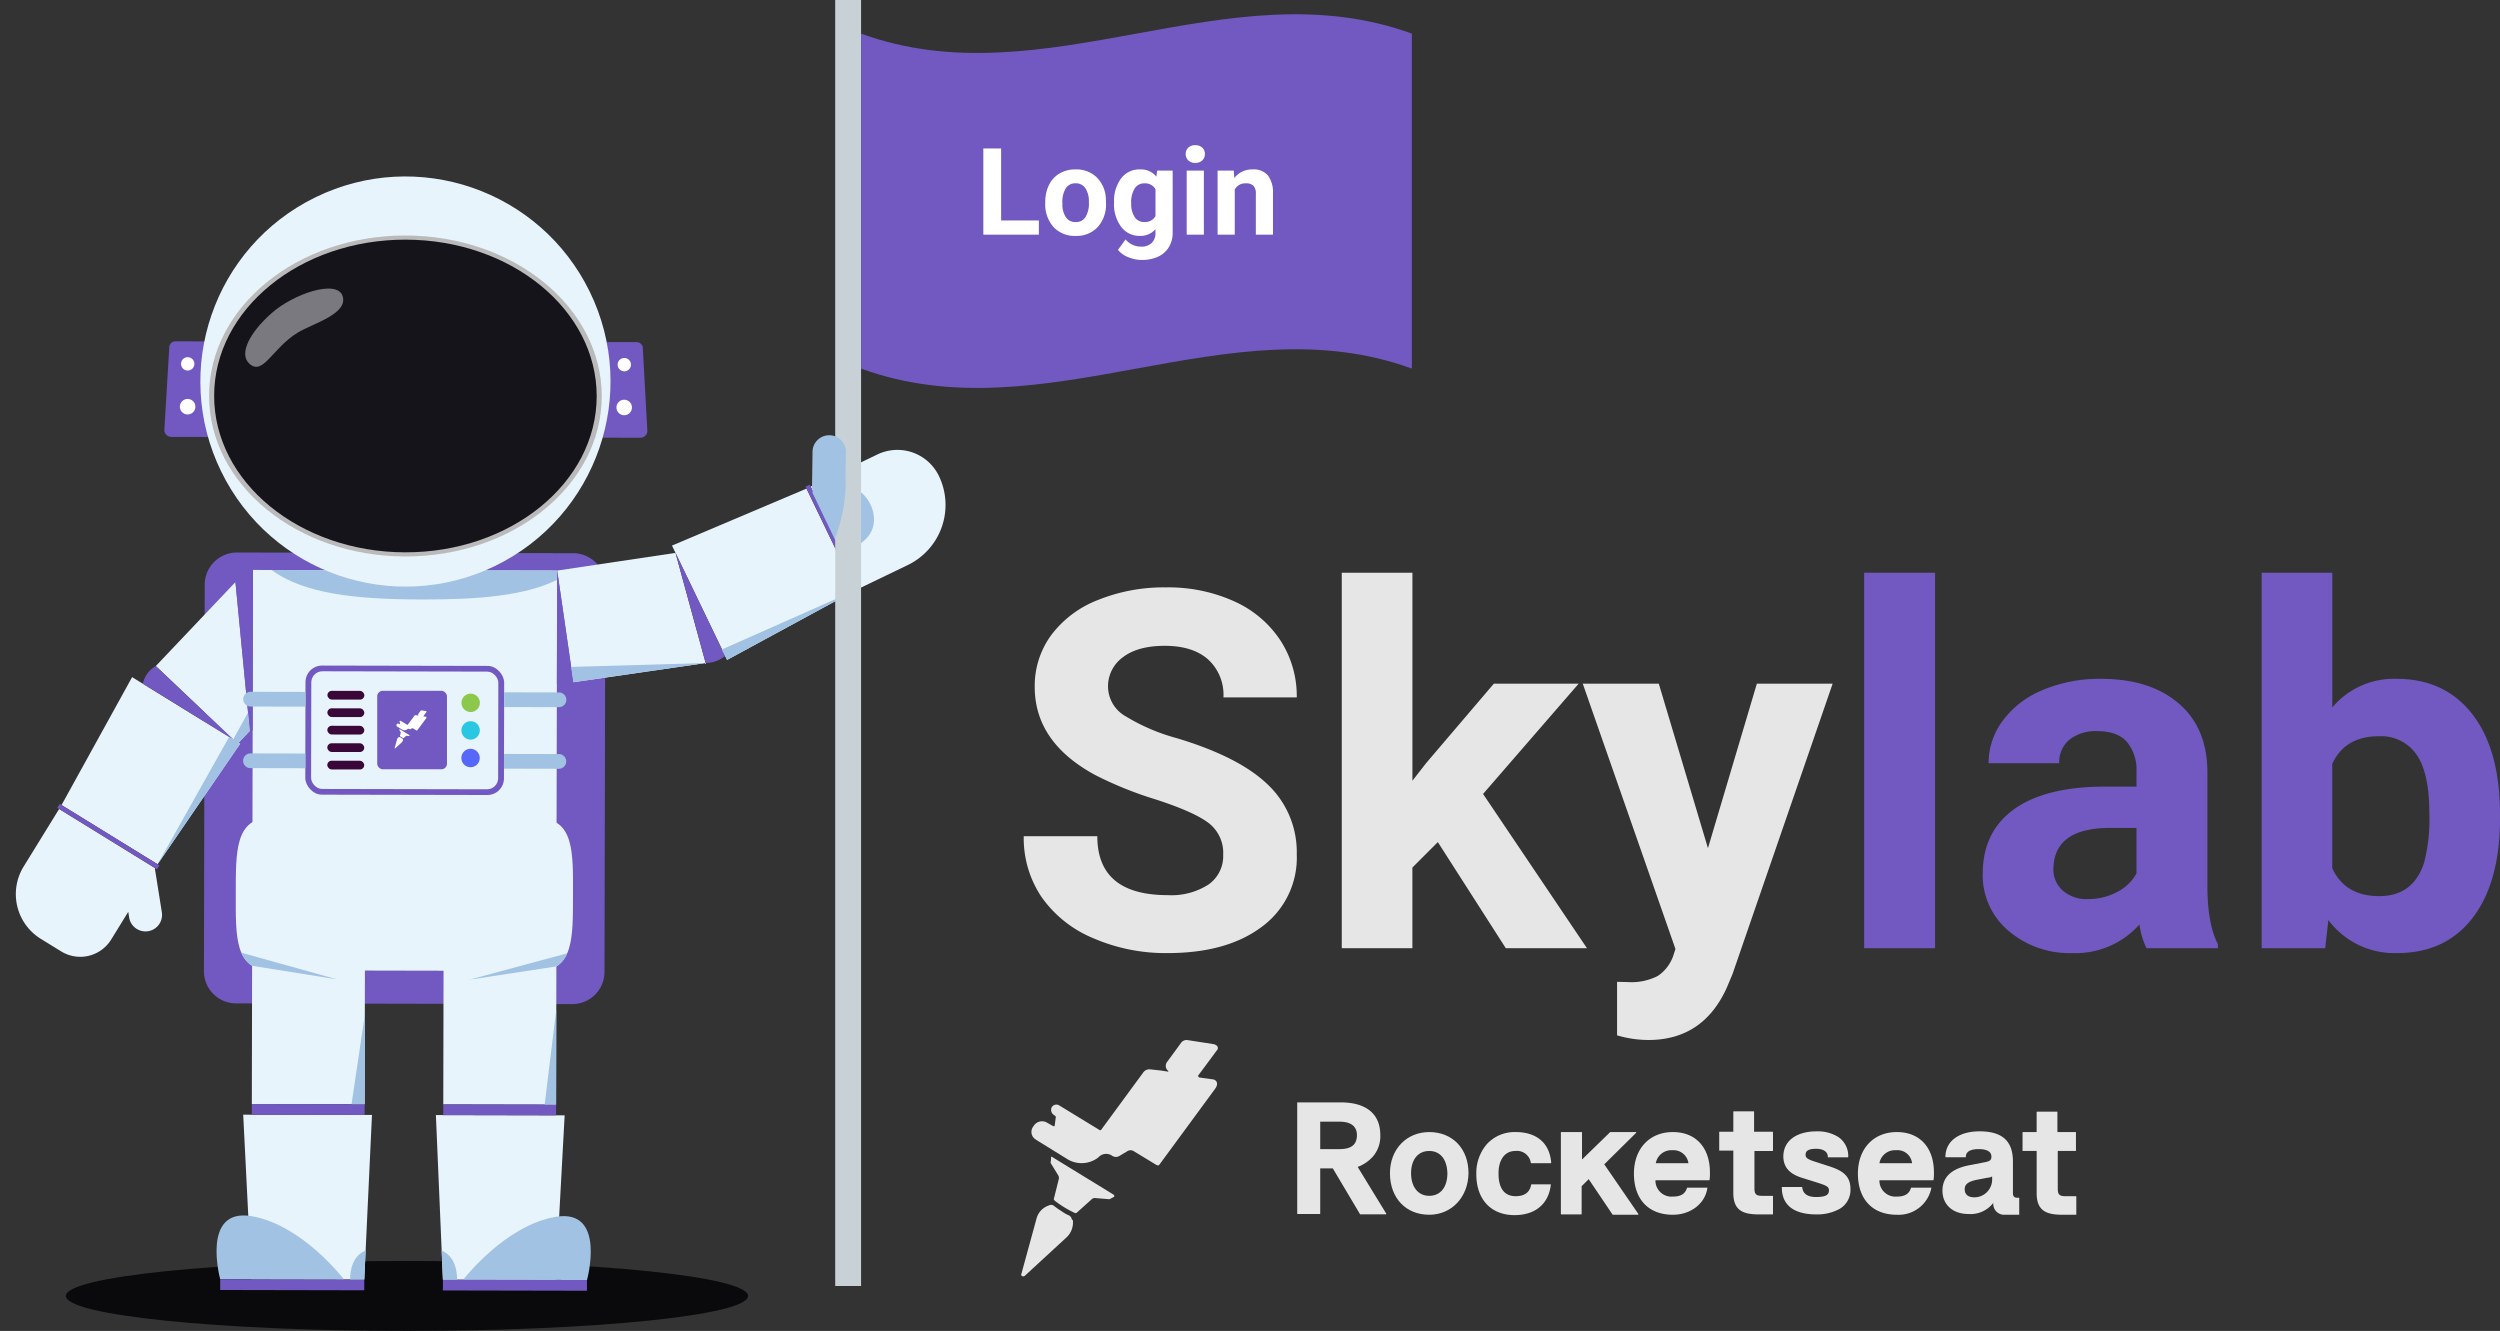 <svg xmlns="http://www.w3.org/2000/svg" width="451.897" height="240.576" viewBox="0 0 451.897 240.576">
  <rect x="0" y="0" width="451.897" height="240.576" fill="#333333" stroke="none"/>
  <g id="Skylab_Login" data-name="Skylab Login" transform="translate(-95.59 -92.758)">
    <path id="Path_11874" data-name="Path 11874" d="M37.3,23.243a6.8,6.8,0,0,0-2.651-5.766Q32,15.466,25.108,13.234a67.661,67.661,0,0,1-10.914-4.4Q3.235,2.916,3.235-7.114a15.536,15.536,0,0,1,2.938-9.3,19.167,19.167,0,0,1,8.44-6.385,31.766,31.766,0,0,1,12.35-2.3,28.914,28.914,0,0,1,12.284,2.5,19.56,19.56,0,0,1,8.374,7.048A18.442,18.442,0,0,1,50.6-5.214H37.348a8.676,8.676,0,0,0-2.784-6.871q-2.784-2.452-7.821-2.452-4.861,0-7.556,2.055a6.481,6.481,0,0,0-2.7,5.413,6.207,6.207,0,0,0,3.159,5.258,35.7,35.7,0,0,0,9.3,3.977q11.312,3.4,16.482,8.44A16.808,16.808,0,0,1,50.6,23.154a15.483,15.483,0,0,1-6.319,13.1q-6.319,4.75-17.012,4.75a32.851,32.851,0,0,1-13.521-2.718,21.4,21.4,0,0,1-9.3-7.446,19.068,19.068,0,0,1-3.2-10.959h13.3q0,10.649,12.726,10.649a12.38,12.38,0,0,0,7.379-1.922A6.254,6.254,0,0,0,37.3,23.243Zm38.8-2.3-4.6,4.6V40.122H58.735V-27.75h12.77v37.6L73.98,6.672,86.22-7.689h15.333L84.275,12.24l18.78,27.882H88.385Zm48.827,1.1,8.838-29.738h13.7l-18.11,52.521-1.061,2.519q-4.286,9.368-14.14,9.368a20.093,20.093,0,0,1-5.656-.84V46.2l1.944.044a10.505,10.505,0,0,0,5.413-1.1,7.257,7.257,0,0,0,2.806-3.668l.39-1.219L102.3-7.689h13.742Z" transform="translate(279.391 224.032)" fill="#e6e6e6"/>
    <g id="Group_1" data-name="Group 1" transform="translate(280.183 280.751)">
      <path id="Path_1" data-name="Path 1" d="M113.445,34.833a6.875,6.875,0,0,0,2.815-1.944,5.618,5.618,0,0,0,1.274-3.821c0-3.821-2.549-5.9-7.172-5.9h-7.778a.066.066,0,0,0-.066.067V43.282a.066.066,0,0,0,.068.063h4.023a.066.066,0,0,0,.066-.067V35.1h2.278l4.894,8.244v0a.065.065,0,0,0,.067.065h4.626c.067-.068.133-.135.067-.135Zm-3.284-3.218h-3.485v-4.96h3.485c2.614,0,3.149,1.342,3.149,2.413C113.31,30.81,112.306,31.615,110.161,31.615Z" transform="translate(-52.627 -11.896)" fill="#e6e6e6"/>
      <path id="Path_2" data-name="Path 2" d="M144.062,34.191c-4.088,0-7.1,3.083-7.1,7.439,0,4.49,2.881,7.508,7.1,7.508,4.089,0,7.039-3.218,7.1-7.508C151.166,37.208,148.283,34.191,144.062,34.191Zm0,11.527c-2.011,0-3.284-1.608-3.284-4.088s1.274-4.022,3.284-4.022,3.218,1.543,3.284,4.022C147.346,44.176,146.072,45.718,144.062,45.718Z" transform="translate(-70.308 -17.554)" fill="#e6e6e6"/>
      <path id="Path_3" data-name="Path 3" d="M176.149,34.187a6.8,6.8,0,0,0-5.228,2.212,8.012,8.012,0,0,0-1.877,5.429c0,4.558,2.682,7.373,6.9,7.373,3.755,0,6.167-2.01,6.569-5.5v-.068h-3.484c-.068,0-.068,0-.068.068-.268,1.407-1.206,2.077-2.815,2.077-2.681,0-3.083-2.482-3.083-3.954-.067-2.145.8-4.223,3.083-4.223a2.524,2.524,0,0,1,2.748,2.145.066.066,0,0,0,.063.068h3.556a.066.066,0,0,0,.067-.066v0C182.316,36.2,179.97,34.187,176.149,34.187Z" transform="translate(-86.778 -17.55)" fill="#e6e6e6"/>
      <path id="Path_4" data-name="Path 4" d="M234.632,34.191c-4.222,0-7.039,3.016-7.039,7.506,0,4.626,2.616,7.441,7.039,7.441,3.217,0,5.832-2.011,6.234-4.827v-.067h-3.623a.065.065,0,0,0-.064.067c-.336,1.072-1.139,1.543-2.547,1.543a2.9,2.9,0,0,1-3.151-2.95H241.2a.065.065,0,0,0,.064-.067,8.66,8.66,0,0,0,.067-1.342C241.334,37.006,238.787,34.191,234.632,34.191Zm-3.084,5.631a2.852,2.852,0,0,1,3.017-2.346,2.718,2.718,0,0,1,2.881,2.346Z" transform="translate(-116.839 -17.554)" fill="#e6e6e6"/>
      <path id="Path_5" data-name="Path 5" d="M268.994,41.825a.065.065,0,0,0-.064-.067h-1.88c-1.071,0-1.408-.268-1.408-1.34V33.647h3.285a.065.065,0,0,0,.067-.064V30.3a.146.146,0,0,0-.135-.135h-3.283v-3.62a.065.065,0,0,0-.064-.067h-3.622a.065.065,0,0,0-.067.064v3.623H259.34a.066.066,0,0,0-.067.066v3.287a.065.065,0,0,0,.064.067h2.485v7.642c0,3.216,1.809,3.888,4.623,3.888h2.482a.066.066,0,0,0,.067-.066v-3.22Z" transform="translate(-133.103 -13.592)" fill="#e6e6e6"/>
      <path id="Path_6" data-name="Path 6" d="M291.259,40.275l0,0-3.083-1c-1.141-.4-1.342-.67-1.342-1.139s.2-1.071,1.877-1.071c1.34,0,2.145.535,2.145,1.473a.066.066,0,0,0,.063.068h3.556a.066.066,0,0,0,.067-.066v0a4.139,4.139,0,0,0-1.809-3.618,7.066,7.066,0,0,0-4.022-1.006c-2.815,0-5.832,1.207-5.9,4.491,0,2.547,1.876,3.485,3.753,4.021l2.346.738c1.676.535,2.145.737,2.145,1.407,0,.738-.4,1.207-2.346,1.207-1.542,0-2.346-.6-2.482-1.743a.066.066,0,0,0-.066-.067h-3.555a.065.065,0,0,0-.068.063v0c0,4.022,3.352,4.893,6.234,4.893A8.373,8.373,0,0,0,293,47.917a3.965,3.965,0,0,0,1.944-3.62C294.946,41.951,293.471,41.013,291.259,40.275Z" transform="translate(-145.051 -17.403)" fill="#e6e6e6"/>
      <path id="Path_7" data-name="Path 7" d="M317.832,34.191c-4.224,0-7.039,3.016-7.039,7.506,0,4.626,2.614,7.441,7.039,7.441a6.026,6.026,0,0,0,6.234-4.827v-.067h-3.623a.065.065,0,0,0-.064.067c-.336,1.072-1.141,1.543-2.547,1.543a2.9,2.9,0,0,1-3.151-2.95H324.4a.066.066,0,0,0,.066-.067,8.617,8.617,0,0,0,.067-1.342C324.535,37.006,321.988,34.191,317.832,34.191Zm-3.152,5.631a2.852,2.852,0,0,1,3.017-2.346,2.638,2.638,0,0,1,2.883,2.346Z" transform="translate(-159.552 -17.554)" fill="#e6e6e6"/>
      <path id="Path_8" data-name="Path 8" d="M356.078,45.987v0a.065.065,0,0,0-.067-.064h-.334c-.471,0-.738-.27-.738-.8V39.35c0-3.687-1.947-5.429-6.034-5.429-3.753,0-6.166,1.808-6.166,4.623v0a.066.066,0,0,0,.067.066h3.555a.066.066,0,0,0,.065-.068c0-.938.8-1.407,2.347-1.407,1.473,0,2.278.469,2.278,1.34,0,.668-.267.869-1.407,1.071l-2.414.469q-5.027.9-5.027,4.626c0,2.546,1.877,4.222,4.692,4.222a5.154,5.154,0,0,0,4.492-2.01v.067l0,.033A1.962,1.962,0,0,0,353.26,49h2.749v0c.067,0,.135-.067.067-.135Zm-4.894-3.356a3.219,3.219,0,0,1-3.218,3.218c-.8,0-1.742-.268-1.742-1.475,0-.871.6-1.34,2.077-1.674l2.078-.4a1.537,1.537,0,0,0,.737-.2h.068Z" transform="translate(-175.678 -17.415)" fill="#e6e6e6"/>
      <path id="Path_9" data-name="Path 9" d="M381.605,41.894h-1.881c-1.07,0-1.407-.268-1.407-1.34V33.718h3.219a.065.065,0,0,0,.067-.064V30.367a.065.065,0,0,0-.064-.067H378.25V26.682a.066.066,0,0,0-.063-.068h-3.623a.066.066,0,0,0-.067.066V30.3h-2.482a.065.065,0,0,0-.067.064v3.287a.065.065,0,0,0,.064.067H374.5v7.64c0,3.218,1.809,3.888,4.623,3.888H381.6a.065.065,0,0,0,.067-.064V41.962A.065.065,0,0,0,381.605,41.894Z" transform="translate(-190.949 -13.664)" fill="#e6e6e6"/>
      <path id="Path_10" data-name="Path 10" d="M214.065,34.323s.068-.067,0-.067A.065.065,0,0,0,214,34.19h-4.626l-5.095,4.96V34.257a.065.065,0,0,0-.064-.067h-3.689a.066.066,0,0,0-.068.063V49a.066.066,0,0,0,.065.068h3.621a.067.067,0,0,0,.068-.065V43.976l1.273-1.274,4.288,6.369.068.067H214.4a.065.065,0,0,0,.067-.064V49L208.3,40.022Z" transform="translate(-102.909 -17.553)" fill="#e6e6e6"/>
      <path id="Path_11" data-name="Path 11" d="M22.31,50.226c-1.071-.67-5.563-3.419-5.563-3.419s-4.491-2.748-5.563-3.419a.128.128,0,0,0-.2.068v.067a3.043,3.043,0,0,1-.067.8.4.4,0,0,0,.067.268l1.274,2.078a.928.928,0,0,1,.133.737L11.518,50.9c-.067.135,0,.268.135.4a18.58,18.58,0,0,0,3.62,2.212.314.314,0,0,0,.4-.067l2.681-2.413a.81.81,0,0,1,.67-.2l2.413.2a.408.408,0,0,0,.269-.067l.737-.4C22.378,50.428,22.445,50.293,22.31,50.226Z" transform="translate(-5.599 -22.262)" fill="#e6e6e6"/>
      <path id="Path_12" data-name="Path 12" d="M9.129,63.822a.964.964,0,0,0-.469-.67,6.525,6.525,0,0,1-1.407-.8,13.641,13.641,0,0,1-1.342-.94.851.851,0,0,0-.8-.133l-.135.067a3.387,3.387,0,0,0-2.212,2.346L.014,73.742a.292.292,0,0,0,.162.38.3.3,0,0,0,.106.021.507.507,0,0,0,.336-.067l7.64-7.037a3.687,3.687,0,0,0,1.071-3.017Z" transform="translate(0.008 -31.434)" fill="#e6e6e6"/>
      <path id="Path_13" data-name="Path 13" d="M34.005,6.315c.872-1.141,3.284-4.425,3.284-4.425a.572.572,0,0,0,.066-.806.523.523,0,0,0-.066-.066,1.361,1.361,0,0,0-.535-.268L32,.013a1.212,1.212,0,0,0-1.139.471L28.309,3.969a1.159,1.159,0,0,0,.2,1.606c.067,0,.067.068,0,.135,0,0-.067.067-.067,0l-1.273-.2-1.877-.2a1.345,1.345,0,0,0-1.273.535L16.445,16.163a.253.253,0,0,1-.34.113.259.259,0,0,1-.063-.045L8.8,11.811a.976.976,0,0,0-1.34.335h0a1.1,1.1,0,0,0,.4,1.407l.2.135a.346.346,0,0,1,.135.268L8,15.431c0,.135-.135.2-.2.135H7.73l-1.071-.6a1.773,1.773,0,0,0-2.447.546c-.012.019-.024.038-.035.057a1.6,1.6,0,0,0,.177,2.258l.024.02a2.686,2.686,0,0,1,.268.2L10.078,21.4a4.93,4.93,0,0,0,5.832-.2,1.87,1.87,0,0,1,2.482-.269,1.213,1.213,0,0,0,1.34,0l1.342-.8a1.1,1.1,0,0,1,1.274,0l4.088,2.482c.135.068.4.068.471-.067L36.958,8.865c.8-1.075.2-1.612-.272-1.746h-.067l-2.413-.334c-.068,0-.068,0-.135-.067a.253.253,0,0,1-.112-.339A.242.242,0,0,1,34.005,6.315Z" transform="translate(-1.944 -0.001)" fill="#e6e6e6"/>
    </g>
    <g id="Group_3578" data-name="Group 3578" transform="translate(92.6 92.758)">
      <ellipse id="Ellipse_210" data-name="Ellipse 210" cx="61.658" cy="6.324" rx="61.658" ry="6.324" transform="translate(14.89 227.928)" fill="#0a0a0d"/>
      <g id="Group_3577" data-name="Group 3577" transform="translate(0)">
        <g id="Group_3576" data-name="Group 3576" transform="translate(0 19.407)">
          <path id="Path_3975" data-name="Path 3975" d="M5.817,0H66.589a5.817,5.817,0,0,1,5.817,5.817V75.679A5.817,5.817,0,0,1,66.589,81.5H5.817A5.817,5.817,0,0,1,0,75.679V5.817A5.817,5.817,0,0,1,5.817,0Z" transform="translate(112.246 162.102) rotate(-179.882)" fill="#7159c1"/>
          <rect id="Rectangle_978" data-name="Rectangle 978" width="54.97" height="70.596" transform="translate(103.544 154.326) rotate(-179.882)" fill="#e8f4fc"/>
          <path id="Path_3648" data-name="Path 3648" d="M0,15.987C4.54,11.448,11.836,8.135,21.933,4.682,33.792.625,42.48-1.217,49.406.861L.543,17.574Z" transform="translate(98.482 100.523) rotate(-161)" fill="#a1c2e2"/>
          <path id="Path_3649" data-name="Path 3649" d="M58.616,26.549,12.964,42.163c-6.215,2.126-8.011-3.789-10.477-11h0C.021,23.954-2.182,18.179,4.034,16.052L49.685.439c6.216-2.126,8.011,3.789,10.477,11h0C62.629,18.648,64.832,24.424,58.616,26.549Z" transform="translate(98.769 172.584) rotate(-161)" fill="#e8f4fc"/>
          <rect id="Rectangle_979" data-name="Rectangle 979" width="20.392" height="26.538" transform="translate(103.508 180.26) rotate(-179.882)" fill="#e8f4fc"/>
          <path id="Path_3650" data-name="Path 3650" d="M19.295,0,0,6.6,8.162,35.257l22.021-7.532Z" transform="translate(101.293 218.196) rotate(-161)" fill="#e8f4fc"/>
          <path id="Path_3651" data-name="Path 3651" d="M0,7.245s.84,13.417,9.042,8.972S21.182,0,21.182,0Z" transform="translate(106.736 218.818) rotate(-161)" fill="#a1c2e2"/>
          <rect id="Rectangle_981" data-name="Rectangle 981" width="26.044" height="1.939" transform="translate(109.09 213.907) rotate(-179.882)" fill="#7159c1"/>
          <path id="Path_3652" data-name="Path 3652" d="M0,.825,2.412,0,4.334,4.893C1.073,4.737,0,.825,0,.825Z" transform="translate(85.329 212.699) rotate(-161)" fill="#a1c2e2"/>
          <rect id="Rectangle_982" data-name="Rectangle 982" width="20.392" height="26.538" transform="matrix(1, 0.002, -0.002, 1, 48.564, 153.609)" fill="#e8f4fc"/>
          <path id="Path_3653" data-name="Path 3653" d="M11.634,28.112,0,11.065,21.477,0l9.339,18.128Z" transform="translate(126.942 110.901) rotate(-161)" fill="#e8f4fc"/>
          <path id="Path_3655" data-name="Path 3655" d="M14.349,33.954,0,19.465,17.844,0,33.987,16.3Z" transform="translate(151.284 105.688) rotate(-161)" fill="#e8f4fc"/>
          <path id="Rectangle_985" data-name="Rectangle 985" d="M0,0H20.392a0,0,0,0,1,0,0V13.388a8.332,8.332,0,0,1-8.332,8.332h0A12.059,12.059,0,0,1,0,9.661V0A0,0,0,0,1,0,0Z" transform="translate(158.373 86.923) rotate(-115.72)" fill="#e8f4fc"/>
          <path id="Path_3656" data-name="Path 3656" d="M0,6.6,19.295,0l11.1,27.653L8.372,35.185Z" transform="translate(66.688 218.125) rotate(-161)" fill="#e8f4fc"/>
          <path id="Path_3657" data-name="Path 3657" d="M21.182,0s7.552,11.121-1.654,12.63S0,7.245,0,7.245Z" transform="translate(62.822 218.727) rotate(-161)" fill="#a1c2e2"/>
          <rect id="Rectangle_986" data-name="Rectangle 986" width="26.044" height="1.939" transform="translate(42.792 211.831) rotate(0.118)" fill="#7159c1"/>
          <path id="Path_3658" data-name="Path 3658" d="M2.412,0,0,.825,1.478,5.87C3.959,3.75,2.412,0,2.412,0Z" transform="translate(68.567 212.665) rotate(-161)" fill="#a1c2e2"/>
          <path id="Path_3660" data-name="Path 3660" d="M7.02,0l19.9,4.465L22.385,30.48,0,25.456Z" transform="translate(38.112 139.099) rotate(-161)" fill="#e8f4fc"/>
          <path id="Path_3661" data-name="Path 3661" d="M26.655,12.461,23.98,24.381,10.017,21.248h0L4.083,19.916l.021-.09L.352,12.786A2.992,2.992,0,1,1,5.633,9.972l.479.9L7.4,5.13A6.567,6.567,0,0,1,15.246.161l4.217.946A9.5,9.5,0,0,1,26.655,12.461Z" transform="translate(28.413 157.683) rotate(-161)" fill="#e8f4fc"/>
          <path id="Path_3663" data-name="Path 3663" d="M11.214,27.487,0,2.906,1.323,0,19.882,8.45Z" transform="translate(47.2 115.451) rotate(-161)" fill="#e8f4fc"/>
          <g id="Group_1690" data-name="Group 1690" transform="translate(117.691 205.909) rotate(-161)">
            <rect id="Rectangle_980" data-name="Rectangle 980" width="20.392" height="1.939" transform="translate(21.134 17.798) rotate(-18.882)" fill="#7159c1" stroke="rgba(0,0,0,0)" stroke-width="1"/>
            <rect id="Rectangle_983" data-name="Rectangle 983" width="20.392" height="1.939" transform="translate(73.8 1.835) rotate(161.118)" fill="#7159c1" stroke="rgba(0,0,0,0)" stroke-width="1"/>
            <rect id="Rectangle_984" data-name="Rectangle 984" width="21.169" height="0.832" transform="translate(0.591 124.886) rotate(45.28)" fill="#7159c1" stroke="rgba(0,0,0,0)" stroke-width="1"/>
            <rect id="Rectangle_987" data-name="Rectangle 987" width="21.169" height="0.832" transform="translate(124.29 41.811) rotate(-167.351)" fill="#7159c1" stroke="rgba(0,0,0,0)" stroke-width="1"/>
            <path id="Path_3662" data-name="Path 3662" d="M18.716,4.2a4.772,4.772,0,0,1-1.17,3.788L0,0Z" transform="translate(98.436 63.041)" fill="#7159c1" stroke="rgba(0,0,0,0)" stroke-width="1"/>
            <path id="Path_3664" data-name="Path 3664" d="M9.384,27.689c1.374-.177,2.365-2.062,2.287-3.107L.458,0,0,.251Z" transform="translate(95.642 65.485)" fill="#7159c1" stroke="rgba(0,0,0,0)" stroke-width="1"/>
            <path id="Path_3665" data-name="Path 3665" d="M0,1.227A5.265,5.265,0,0,1,2.736,0l6.6,19.354Z" transform="translate(43.661 91.617)" fill="#7159c1" stroke="rgba(0,0,0,0)" stroke-width="1"/>
            <path id="Path_3666" data-name="Path 3666" d="M0,2.355H0A5.572,5.572,0,0,1,2.915,0L14.549,17.047Z" transform="translate(19.269 103.908)" fill="#7159c1" stroke="rgba(0,0,0,0)" stroke-width="1"/>
          </g>
          <rect id="Rectangle_988" data-name="Rectangle 988" width="35.913" height="23.337" rx="3" transform="translate(94.08 124.304) rotate(-179.882)" fill="#7159c1" stroke="rgba(0,0,0,0)" stroke-width="1"/>
          <rect id="Rectangle_989" data-name="Rectangle 989" width="33.807" height="21.27" rx="2" transform="translate(93.028 123.269) rotate(-179.882)" fill="#e8f4fc"/>
          <path id="Path_3667" data-name="Path 3667" d="M3.236,1.125A1.662,1.662,0,1,0,2.2,3.235,1.662,1.662,0,0,0,3.236,1.125Z" transform="translate(89.098 109.75) rotate(-161)" fill="#8cc84b" stroke="rgba(0,0,0,0)" stroke-width="1"/>
          <path id="Path_3668" data-name="Path 3668" d="M3.236,1.125A1.662,1.662,0,1,0,2.2,3.236,1.662,1.662,0,0,0,3.236,1.125Z" transform="translate(89.078 119.724) rotate(-161)" fill="#5667f9" stroke="rgba(0,0,0,0)" stroke-width="1"/>
          <path id="Path_3669" data-name="Path 3669" d="M3.236,1.125A1.662,1.662,0,1,0,2.2,3.236,1.662,1.662,0,0,0,3.236,1.125Z" transform="translate(89.089 114.737) rotate(-161)" fill="#2ac7e3" stroke="rgba(0,0,0,0)" stroke-width="1"/>
          <rect id="Rectangle_991" data-name="Rectangle 991" width="6.677" height="1.579" rx="0.789" transform="translate(68.85 107.058) rotate(-179.882)" fill="#390839"/>
          <rect id="Rectangle_992" data-name="Rectangle 992" width="6.677" height="1.579" rx="0.789" transform="translate(68.841 110.215) rotate(-179.882)" fill="#390839"/>
          <rect id="Rectangle_993" data-name="Rectangle 993" width="6.677" height="1.579" rx="0.789" transform="translate(68.836 113.372) rotate(-179.882)" fill="#390839"/>
          <rect id="Rectangle_994" data-name="Rectangle 994" width="6.677" height="1.579" rx="0.789" transform="translate(68.83 116.53) rotate(-179.882)" fill="#390839"/>
          <rect id="Rectangle_995" data-name="Rectangle 995" width="6.677" height="1.579" rx="0.789" transform="translate(68.825 119.687) rotate(-179.882)" fill="#390839"/>
          <path id="Path_3670" data-name="Path 3670" d="M1.761,5.727l9.385-3.21L10.285,0,.9,3.21A1.33,1.33,0,0,0,.072,4.9h0A1.33,1.33,0,0,0,1.761,5.727Z" transform="translate(103.811 122.883) rotate(-161)" fill="#a1c2e2"/>
          <path id="Path_3671" data-name="Path 3671" d="M1.761,5.727l9.385-3.21L10.285,0,.9,3.21A1.33,1.33,0,0,0,.072,4.9h0A1.331,1.331,0,0,0,1.761,5.727Z" transform="translate(103.833 111.746) rotate(-161)" fill="#a1c2e2"/>
          <path id="Path_3672" data-name="Path 3672" d="M9.385.072,0,3.282.861,5.8l9.385-3.21A1.331,1.331,0,0,0,11.074.9h0A1.33,1.33,0,0,0,9.385.072Z" transform="translate(57.134 111.427) rotate(-161)" fill="#a1c2e2"/>
          <path id="Path_3673" data-name="Path 3673" d="M9.385.072,0,3.282.861,5.8l9.385-3.21A1.33,1.33,0,0,0,11.074.9h0A1.331,1.331,0,0,0,9.385.072Z" transform="translate(57.112 122.563) rotate(-161)" fill="#a1c2e2"/>
          <path id="Path_3674" data-name="Path 3674" d="M1.071,7.374h0L15.137,0,0,10.242A5,5,0,0,1,1.071,7.374Z" transform="translate(102.169 162.603) rotate(-161)" fill="#a1c2e2"/>
          <path id="Path_3675" data-name="Path 3675" d="M17.923,1.613,0,2.679,15.32,0h0A5,5,0,0,1,17.923,1.613Z" transform="translate(63.047 160.158) rotate(-161)" fill="#a1c2e2"/>
          <path id="Path_3676" data-name="Path 3676" d="M0,11.065,22.757,2.484,21.477,0Z" transform="translate(126.942 110.901) rotate(-161)" fill="#a1c2e2"/>
          <path id="Path_3677" data-name="Path 3677" d="M1.385,5.941,2.336.461,1.323,0,0,2.906Z" transform="translate(47.2 115.451) rotate(-161)" fill="#a1c2e2"/>
          <path id="Path_3678" data-name="Path 3678" d="M0,19.465,19.368,1.457,17.844,0Z" transform="translate(151.284 105.688) rotate(-161)" fill="#a1c2e2"/>
          <path id="Path_3679" data-name="Path 3679" d="M0,25.456l2.284.512L7.02,0Z" transform="translate(38.112 139.099) rotate(-161)" fill="#a1c2e2"/>
          <path id="Path_3680" data-name="Path 3680" d="M5.537,16.812,1.953,0,0,.668Z" transform="translate(103.289 180.891) rotate(-161)" fill="#a1c2e2"/>
          <path id="Path_3681" data-name="Path 3681" d="M5.227,16.05,2.242,0,0,.767Z" transform="translate(68.653 180.914) rotate(-161)" fill="#a1c2e2"/>
          <rect id="Rectangle_1388" data-name="Rectangle 1388" width="12.61" height="14.186" rx="1" transform="translate(83.786 119.647) rotate(180)" fill="#7159c1" stroke="rgba(0,0,0,0)" stroke-width="1"/>
          <g id="Group_1000" data-name="Group 1000" transform="translate(74.327 109.007)">
            <path id="Fill_22" data-name="Fill 22" d="M1.849,1.106.947.555.045,0A.025.025,0,0,0,.006.024L0,.157A.078.078,0,0,0,.012.2l.207.33A.146.146,0,0,1,.237.646L.09,1.209a.059.059,0,0,0,.02.061,2.8,2.8,0,0,0,.281.194,2.793,2.793,0,0,0,.3.161.059.059,0,0,0,.063-.01l.434-.387a.146.146,0,0,1,.11-.036l.388.034a.078.078,0,0,0,.046-.01l.115-.066a.025.025,0,0,0,0-.044" transform="translate(0.865 3.393)" fill="#fff"/>
            <path id="Fill_24" data-name="Fill 24" d="M1.489.41A.144.144,0,0,0,1.412.3C1.3.247,1.2.192,1.179.177S1.063.1.959.028A.144.144,0,0,0,.83.007L.8.015A.543.543,0,0,0,.447.388L0,2a.055.055,0,0,0,.091.056L1.325.924A.544.544,0,0,0,1.494.436Z" transform="translate(0 4.808)" fill="#fff"/>
            <path id="Fill_26" data-name="Fill 26" d="M5.43.3a.1.1,0,0,0,0-.145h0a.191.191,0,0,0-.09-.039L4.572,0a.193.193,0,0,0-.185.077L3.97.645A.193.193,0,0,0,4,.909a.015.015,0,0,1,0,.019.015.015,0,0,1-.015.007L3.78.9,3.49.859a.22.22,0,0,0-.21.087L2.059,2.6a.052.052,0,0,1-.068.014L.815,1.905a.162.162,0,0,0-.224.059.167.167,0,0,0,.063.223l.03.018a.043.043,0,0,1,.021.044L.67,2.485a.032.032,0,0,1-.048.023l-.172-.1a.3.3,0,0,0-.35.472s.034.026.041.031h0l.878.538a.805.805,0,0,0,.948-.033.31.31,0,0,1,.4-.042.216.216,0,0,0,.222,0l.219-.13a.2.2,0,0,1,.209,0l.666.4a.059.059,0,0,0,.078-.016l1.627-2.2c.133-.177.034-.263-.046-.284l-.016,0-.39-.059a.047.047,0,0,1-.017-.007.046.046,0,0,1-.015-.063L5.43.3" transform="translate(0.301 0)" fill="#fff"/>
          </g>
          <g id="Group_1685" data-name="Group 1685" transform="translate(118.794 62.207) rotate(-161)">
            <path id="Path_3684" data-name="Path 3684" d="M11.7,15.343c.16.468.332.918.5,1.372l-5.02,1.717a1.112,1.112,0,0,1-1.411-.509L.1,4A1.246,1.246,0,0,1,.864,2.335L7.688,0A89.3,89.3,0,0,0,11.7,15.343Z" transform="translate(0 0)" fill="#7159c1" stroke="rgba(0,0,0,0)" stroke-width="1"/>
            <path id="Path_3685" data-name="Path 3685" d="M2.346.815A1.205,1.205,0,1,0,1.6,2.346,1.206,1.206,0,0,0,2.346.815Z" transform="translate(6.701 12.675)" fill="#fff"/>
            <path id="Path_3687" data-name="Path 3687" d="M2.732.95a1.4,1.4,0,1,0-.874,1.782A1.4,1.4,0,0,0,2.732.95Z" transform="translate(3.996 5.15)" fill="#fff"/>
          </g>
          <g id="Group_1686" data-name="Group 1686" transform="translate(40.38 61.852) rotate(-161)">
            <path id="Path_3688" data-name="Path 3688" d="M12.475,15.4a1.112,1.112,0,0,1-.8,1.267L6.666,18.381c-.144-.463-.284-.924-.444-1.392A89.293,89.293,0,0,0,0,2.4L6.811.072A1.247,1.247,0,0,1,8.437.916Z" transform="translate(0 0)" fill="#7159c1" stroke="rgba(0,0,0,0)" stroke-width="1"/>
            <path id="Path_3689" data-name="Path 3689" d="M.065,1.6a1.205,1.205,0,1,1,1.53.75A1.206,1.206,0,0,1,.065,1.6Z" transform="translate(7.109 12.307)" fill="#fff"/>
            <path id="Path_3691" data-name="Path 3691" d="M.076,1.858a1.4,1.4,0,1,1,1.782.874A1.4,1.4,0,0,1,.076,1.858Z" transform="translate(4.405 4.782)" fill="#fff"/>
          </g>
          <ellipse id="Ellipse_104" data-name="Ellipse 104" cx="37.063" cy="37.063" rx="37.063" ry="37.063" transform="translate(59.212 99.119) rotate(-116)" fill="#e8f4fc"/>
          <ellipse id="Ellipse_105" data-name="Ellipse 105" cx="29.009" cy="35.489" rx="29.009" ry="35.489" transform="translate(40.723 81.107) rotate(-89.882)" fill="#bababa"/>
          <path id="Path_7493" data-name="Path 7493" d="M28.261,0C43.869,0,56.521,15.479,56.521,34.574S43.869,69.148,28.261,69.148,0,53.669,0,34.574,12.653,0,28.261,0Z" transform="translate(41.64 80.361) rotate(-89.882)" fill="#15141a"/>
          <path id="Path_3692" data-name="Path 3692" d="M.442,17.253C2.381,19.841,8.991,14.768,11.61,10.1s3.145-8.82.843-9.864C9.334-1.183,9.408,4.172,6,8.326,3.995,10.764-1.6,14.526.442,17.253Z" transform="translate(59.722 50.569) rotate(-161)" fill="#7a7980"/>
        </g>
        <path id="Path_3659" data-name="Path 3659" d="M12.346,8.393l1.983,6.175a3.048,3.048,0,0,1-1.948,3.815,2.985,2.985,0,0,1-3.789-1.918L7.085,11.773A6.657,6.657,0,0,1,.972,8.853C-2.391,3.654,4.052,0,4.052,0Z" transform="translate(158.806 101.056) rotate(-161)" fill="#a1c2e2"/>
        <g id="Group_1681" data-name="Group 1681" transform="translate(153.962)">
          <g id="Group_1680" data-name="Group 1680" transform="translate(0)">
            <g id="Group_1678" data-name="Group 1678">
              <rect id="Rectangle_976" data-name="Rectangle 976" width="4.673" height="232.453" transform="translate(4.673 232.453) rotate(-180)" fill="#c8d1d6"/>
              <g id="Group_1677" data-name="Group 1677" transform="translate(4.672 2.583)">
                <path id="Path_3636" data-name="Path 3636" d="M998.757,119.246c33.188,12.111,66.375-12.108,99.56,0V58.7c-33.185-12.111-66.372,12.108-99.56,0Z" transform="translate(-998.757 -55.204)" fill="#7159c1"/>
              </g>
            </g>
            <path id="Path_9823" data-name="Path 9823" d="M4.356.322h6.823V2.9H1.143V-12.691H4.356ZM12.335-3A6.873,6.873,0,0,1,13-6.072,4.861,4.861,0,0,1,14.911-8.16a5.578,5.578,0,0,1,2.9-.739,5.277,5.277,0,0,1,3.829,1.435,5.76,5.76,0,0,1,1.655,3.9l.021.793a6.057,6.057,0,0,1-1.489,4.279,5.175,5.175,0,0,1-4,1.612,5.2,5.2,0,0,1-4-1.607,6.164,6.164,0,0,1-1.494-4.37Zm3.1.225a4.32,4.32,0,0,0,.621,2.522A2.05,2.05,0,0,0,17.83.622,2.055,2.055,0,0,0,19.587-.24,4.727,4.727,0,0,0,20.219-3,4.277,4.277,0,0,0,19.587-5.5a2.055,2.055,0,0,0-1.778-.889,2.022,2.022,0,0,0-1.757.884A4.807,4.807,0,0,0,15.431-2.773Zm9.34-.2a6.792,6.792,0,0,1,1.269-4.3A4.113,4.113,0,0,1,29.462-8.9a3.607,3.607,0,0,1,2.967,1.307l.129-1.093h2.806v11.2a4.953,4.953,0,0,1-.691,2.646,4.437,4.437,0,0,1-1.944,1.714,6.834,6.834,0,0,1-2.935.589,6.355,6.355,0,0,1-2.485-.509,4.41,4.41,0,0,1-1.832-1.312l1.371-1.885a3.626,3.626,0,0,0,2.806,1.3A2.654,2.654,0,0,0,31.572,4.4a2.471,2.471,0,0,0,.685-1.869V1.908a3.58,3.58,0,0,1-2.817,1.21,4.1,4.1,0,0,1-3.379-1.633,6.79,6.79,0,0,1-1.291-4.333Zm3.1.225A4.218,4.218,0,0,0,28.5-.283a2.011,2.011,0,0,0,1.735.894,2.15,2.15,0,0,0,2.024-1.06V-5.322a2.145,2.145,0,0,0-2-1.06,2.024,2.024,0,0,0-1.751.91A4.754,4.754,0,0,0,27.866-2.752ZM41.008,2.9H37.9V-8.685h3.106ZM37.72-11.684a1.524,1.524,0,0,1,.466-1.146,1.75,1.75,0,0,1,1.269-.45,1.754,1.754,0,0,1,1.264.45,1.516,1.516,0,0,1,.471,1.146,1.52,1.52,0,0,1-.477,1.157,1.759,1.759,0,0,1-1.259.45,1.759,1.759,0,0,1-1.259-.45A1.52,1.52,0,0,1,37.72-11.684Zm8.686,3,.1,1.339A4.046,4.046,0,0,1,49.834-8.9a3.363,3.363,0,0,1,2.742,1.082A5.047,5.047,0,0,1,53.5-4.583V2.9H50.4V-4.508a2.008,2.008,0,0,0-.428-1.43,1.918,1.918,0,0,0-1.425-.445,2.129,2.129,0,0,0-1.96,1.114V2.9h-3.1V-8.685Z" transform="translate(25.632 39.523)" fill="#fff"/>
          </g>
        </g>
        <path id="Path_3694" data-name="Path 3694" d="M6.059,7.491c-.014-1.235.066-4.432.066-4.432a3.019,3.019,0,1,0-6.038-.08L0,9.482,4.276,18.3A28.443,28.443,0,0,0,6.059,7.491Z" transform="translate(149.773 78.674)" fill="#a1c2e2"/>
      </g>
    </g>
    <path id="Path_11876" data-name="Path 11876" d="M94.106,40.122H81.292V-27.75H94.106Zm38.222,0a14.181,14.181,0,0,1-1.281-4.286,15.452,15.452,0,0,1-12.063,5.17,16.975,16.975,0,0,1-11.643-4.065,13.074,13.074,0,0,1-4.618-10.252q0-7.6,5.634-11.666t16.283-4.109h5.877V8.175a7.879,7.879,0,0,0-1.7-5.3q-1.7-1.988-5.369-1.988a7.609,7.609,0,0,0-5.06,1.547,5.254,5.254,0,0,0-1.834,4.242h-12.77a12.828,12.828,0,0,1,2.563-7.689,16.941,16.941,0,0,1,7.247-5.546,26.411,26.411,0,0,1,10.517-2.011q8.838,0,14.03,4.441t5.192,12.483V29.075q.044,6.8,1.9,10.3v.751Zm-10.561-8.882a11,11,0,0,0,5.214-1.259,8.271,8.271,0,0,0,3.535-3.38V18.382h-4.772q-9.589,0-10.207,6.628l-.044.751a5.112,5.112,0,0,0,1.679,3.933A6.522,6.522,0,0,0,121.768,31.241Zm74.456-14.582q0,11.489-4.9,17.918t-13.7,6.429A14.927,14.927,0,0,1,165.2,35.041l-.574,5.082H153.141V-27.75h12.77V-3.4a14.544,14.544,0,0,1,11.621-5.17q8.749,0,13.72,6.429t4.971,18.095Zm-12.77-.928q0-7.247-2.3-10.583a7.77,7.77,0,0,0-6.849-3.336q-6.1,0-8.4,4.993V25.673q2.342,5.037,8.484,5.037,6.186,0,8.131-6.1A31.458,31.458,0,0,0,183.454,15.731Z" transform="translate(351.263 224.032)" fill="#7159c1"/>
  </g>
</svg>
